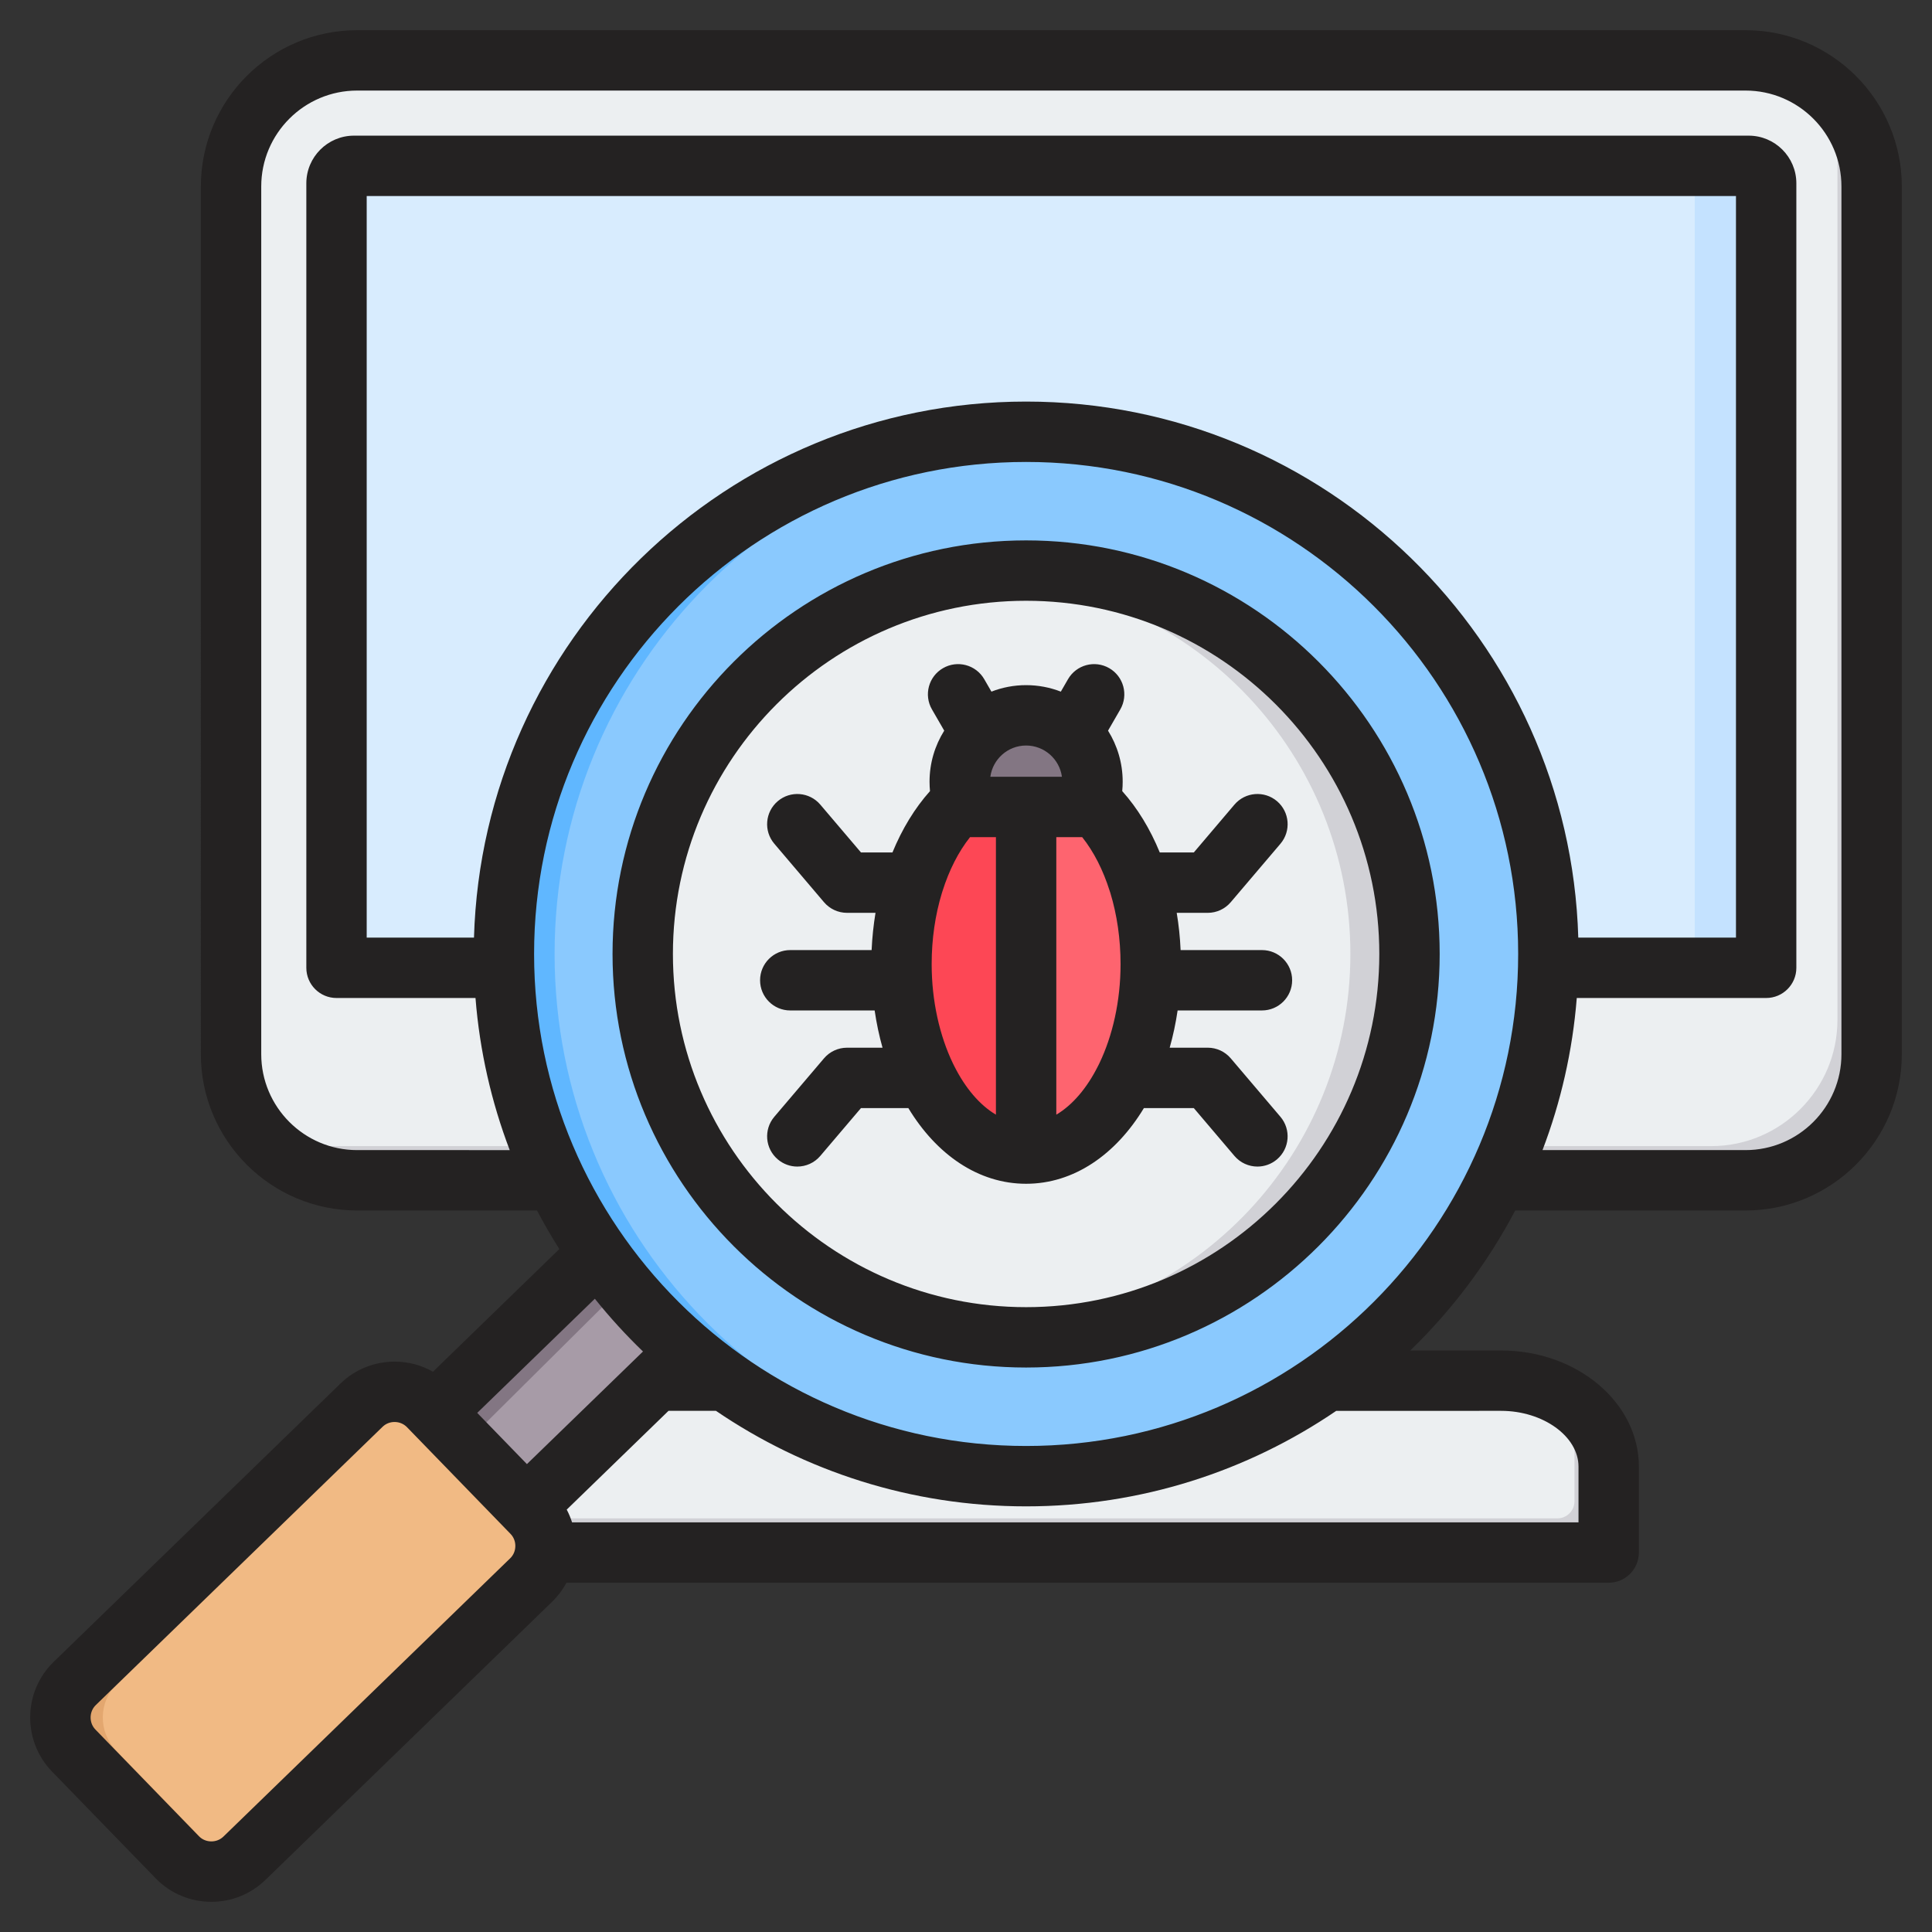 <svg id="Layer_1" enable-background="new 0 0 512 512" viewBox="0 0 512 512" xmlns="http://www.w3.org/2000/svg"><rect x="0" y="0" width="512" height="512" fill="#333333" stroke="none"/><g clip-rule="evenodd" fill-rule="evenodd"><g><g><path d="m210.288 298.908h136.645v80.868h-136.645z" fill="#a79ba7"/><path d="m335.148 298.908h11.785v80.868h-11.785z" fill="#837683"/><path d="m135.436 411.442h286.348c2.495 0 4.529-2.034 4.529-4.529v-18.246c0-12.526-12.826-22.774-28.503-22.774h-238.399c-15.677 0-28.503 10.248-28.503 22.774v18.246c0 2.495 2.034 4.529 4.528 4.529z" fill="#eceff1"/><path d="m135.436 411.443h286.348c2.494 0 4.529-2.035 4.529-4.529v-18.246c0-7.444-4.531-14.083-11.497-18.246 1.566 2.814 2.439 5.923 2.439 9.187v18.246c0 2.494-2.034 4.529-4.529 4.529h-281.818v4.53c0 2.494 2.034 4.529 4.528 4.529z" fill="#d1d1d6"/><path d="m94.644 16h367.932c18.384 0 33.424 15.041 33.424 33.424v229.942c0 18.383-15.041 33.424-33.424 33.424h-367.932c-18.383 0-33.424-15.041-33.424-33.424v-229.942c0-18.383 15.041-33.424 33.424-33.424z" fill="#eceff1"/><path d="m481.22 21.722c8.9 6.021 14.78 16.208 14.78 27.702v229.942c0 18.383-15.041 33.424-33.424 33.424h-367.932c-11.494 0-21.681-5.88-27.702-14.78 5.335 3.609 11.755 5.722 18.644 5.722h367.932c18.383 0 33.424-15.041 33.424-33.424v-229.942c0-6.89-2.112-13.309-5.722-18.644z" fill="#d1d1d6"/><path d="m93.806 43.95h369.609c2.549 0 4.635 2.086 4.635 4.635v207.903h-378.879v-207.903c0-2.549 2.085-4.635 4.635-4.635z" fill="#d8ecfe"/><path d="m449.128 43.95h14.286c2.55 0 4.635 2.087 4.635 4.635v207.903h-18.922v-212.538z" fill="#c4e2ff"/></g><g><path d="m168.22 322.482c6.716 9.58 14.616 18.27 23.487 25.857l-63.863 62.601-24.312-25.056z" fill="#a79ba7"/><path d="m167.79 322.051c1.256 4.119 3.596 7.25 6.952 9.322l-63.44 63.024-7.77-8.513z" fill="#837683"/><path d="m46.975 492.196-27.439-28.278c-4.819-4.966-4.697-12.97.268-17.789l75.998-73.747c4.965-4.819 12.973-4.698 17.791.267l27.438 28.278c4.818 4.965 4.699 12.973-.268 17.791l-75.998 73.745c-4.965 4.818-12.971 4.699-17.79-.267z" fill="#f1ba84"/><path d="m107.046 372.382-75.998 73.747c-4.965 4.819-5.087 12.823-.268 17.789l27.438 28.278c1.014 1.045 2.169 1.876 3.408 2.491-4.772 2.372-10.754 1.526-14.651-2.49l-27.438-28.278c-4.819-4.966-4.697-12.97.268-17.79l75.998-73.746c3.92-3.805 9.736-4.53 14.382-2.224-1.128.56-2.189 1.301-3.139 2.223z" fill="#e3a76f"/><ellipse cx="271.928" cy="252.813" fill="#8ac9fe" rx="138.391" ry="138.391" transform="matrix(.707 -.707 .707 .707 -99.12 266.329)"/><path d="m271.928 114.422c-76.431 0-138.391 61.96-138.391 138.392 0 76.431 61.96 138.391 138.391 138.391 2.253 0 4.491-.058 6.718-.165-73.31-3.505-131.674-64.048-131.674-138.226 0-74.179 58.363-134.722 131.674-138.227-2.227-.107-4.465-.165-6.718-.165z" fill="#60b7ff"/><ellipse cx="271.928" cy="252.813" fill="#eceff1" rx="99.373" ry="99.373" transform="matrix(.944 -.331 .331 .944 -68.354 104.262)"/><path d="m271.928 153.44c-2.259 0-4.498.083-6.718.231 51.749 3.456 92.656 46.518 92.656 99.142s-40.907 95.686-92.656 99.142c2.221.148 4.46.231 6.718.231 54.883 0 99.373-44.491 99.373-99.373s-44.491-99.373-99.373-99.373z" fill="#d1d1d6"/></g><g><circle cx="271.928" cy="207.165" fill="#837683" r="17.588"/><path d="m290.396 213.851c8.785 9.025 14.561 24.309 14.561 41.644 0 27.737-14.787 50.223-33.029 50.223s-33.029-22.486-33.029-50.223c0-17.335 5.776-32.619 14.561-41.644z" fill="#fe646f"/><path d="m271.928 305.718c-18.242 0-33.029-22.486-33.029-50.223 0-17.335 5.776-32.619 14.561-41.644h18.47c0 7.647.005 91.867-.002 91.867z" fill="#fd4755"/></g></g><path d="m279.932 295.4v-73.55h6.858c3.091 3.88 5.55 8.75 7.28 14.23.051.19.12.38.19.57 1.75 5.759 2.7 12.18 2.7 18.84 0 9.84-2.12 19.01-5.61 26.29-.139.239-.27.5-.38.76-2.92 5.81-6.73 10.31-11.038 12.86zm-27.04-12.87c-.11-.261-.242-.51-.372-.75-3.49-7.27-5.62-16.45-5.62-26.29.002-6.66.95-13.07 2.71-18.83.071-.191.13-.39.19-.59 1.73-5.47 4.19-10.34 7.27-14.22h6.86v73.55c-4.309-2.55-8.12-7.06-11.038-12.87zm28.53-76.68h-18.97c.639-4.671 4.638-8.28 9.478-8.28 4.841 0 8.85 3.61 9.492 8.28zm44.739 74.619c-1.519-1.79-3.751-2.819-6.091-2.819h-10.089c.891-3.16 1.6-6.45 2.1-9.87l22.351-.001c4.419 0 7.999-3.579 7.999-7.999 0-4.421-3.58-8-8-8h-21.558c-.142-3.35-.492-6.65-1.032-9.869h8.232c2.34 0 4.568-1.03 6.088-2.82l13.172-15.491c2.86-3.369 2.448-8.419-.912-11.279-3.37-2.861-8.42-2.45-11.28.91l-10.769 12.68h-9.02c-2.549-6.22-5.91-11.75-9.95-16.26.082-.821.12-1.65.12-2.49 0-4.971-1.43-9.6-3.88-13.53l3.25-5.631c2.201-3.83.89-8.719-2.931-10.93-3.828-2.21-8.72-.9-10.93 2.93l-1.899 3.289c-2.86-1.109-5.962-1.719-9.202-1.719-3.239-.001-6.34.61-9.19 1.72l-1.9-3.29c-2.209-3.831-7.11-5.14-10.931-2.93-3.829 2.21-5.14 7.1-2.93 10.93l3.252 5.629c-2.462 3.931-3.892 8.561-3.892 13.531.002.84.04 1.67.12 2.49-4.029 4.509-7.4 10.04-9.95 16.26h-8.339l-10.78-12.68c-2.861-3.36-7.911-3.77-11.271-.91-3.37 2.86-3.78 7.91-.92 11.27l13.171 15.499c1.52 1.79 3.749 2.821 6.099 2.821h7.55c-.529 3.22-.881 6.52-1.03 9.87h-21.56c-4.42 0-8 3.581-8 8.001.001 4.419 3.58 8 8 8l22.361-.001c.499 3.42 1.199 6.711 2.089 9.871h-9.409c-2.35 0-4.581 1.03-6.101 2.82l-13.17 15.489c-2.86 3.371-2.451 8.421.919 11.281 1.5 1.28 3.34 1.91 5.17 1.91 2.27 0 4.52-.96 6.1-2.82l10.781-12.68h12.55c7.47 12.35 18.579 20.06 31.209 20.06 12.63-.001 23.75-7.71 31.22-20.06l13.221-.001 10.771 12.68c1.579 1.86 3.828 2.821 6.098 2.821 1.83 0 3.67-.63 5.18-1.91 3.36-2.86 3.77-7.91.91-11.28zm-54.23 65.941c51.609 0 93.6-41.991 93.599-93.6 0-51.61-41.988-93.6-93.6-93.6-51.61 0-93.599 41.989-93.6 93.6 0 51.61 41.991 93.6 93.601 93.6zm0-203.2c-60.43 0-109.601 49.17-109.601 109.6 0 60.429 49.17 109.6 109.6 109.6 60.441-.001 109.601-49.17 109.601-109.6s-49.161-109.6-109.6-109.6zm216.07 136.15-.001-229.94c0-14.02-11.398-25.42-25.42-25.42h-367.93c-14.02 0-25.419 11.399-25.419 25.42l-.001 229.94c0 14.02 11.4 25.429 25.42 25.429l40.43.001c-4.83-12.69-7.959-26.22-9.069-40.311l-36.831.001c-4.42 0-7.999-3.581-7.999-8.001l-.001-207.899c0-6.96 5.66-12.631 12.631-12.631l369.609.001c6.97 0 12.631 5.669 12.631 12.63l-.001 207.9c0 4.42-3.579 7.999-8 7.999l-50.19.001c-1.12 14.09-4.24 27.619-9.08 40.309l53.8.001c14.02 0 25.421-11.41 25.421-25.43zm-362.391-30.88c2.3-78.719 67.05-142.06 146.32-142.06 79.28 0 144.03 63.34 146.332 142.06h41.789v-196.53h-362.871v196.53zm146.321 134.72c71.899 0 130.401-58.49 130.399-130.39 0-71.9-58.498-130.39-130.4-130.39-71.9 0-130.39 58.49-130.39 130.39s58.491 130.39 130.391 130.39zm125.881-9.311c11.12 0 20.508 6.761 20.508 14.771v14.779h-266.719c-.37-1.17-.841-2.299-1.411-3.379l26.971-26.171h12.58c23.45 15.97 51.75 25.311 82.189 25.311 30.45 0 58.75-9.34 82.19-25.31zm-262.611 39.08-76 73.751c-1.78 1.73-4.75 1.69-6.48-.1l-27.44-28.28c-1.73-1.78-1.68-4.739.099-6.469l76.001-73.751c.849-.829 1.979-1.279 3.179-1.279h.08c1.231.019 2.37.51 3.22 1.38l27.431 28.269c.849.871 1.299 2.031 1.279 3.261-.019 1.238-.5 2.379-1.369 3.218zm35.2-54.809-30.761 29.84-13.169-13.571 31.169-30.249c3.951 4.93 8.21 9.6 12.761 13.98zm292.179-350.16h-367.93c-22.839 0-41.42 18.58-41.42 41.42l.001 229.94c0 22.84 18.579 41.43 41.419 41.43l47.661-.001c1.839 3.491 3.819 6.901 5.919 10.221l-33.49 32.51c-2.97-1.691-6.34-2.62-9.861-2.68-5.53-.05-10.71 1.98-14.64 5.8l-75.999 73.75c-8.15 7.9-8.341 20.95-.441 29.1l27.441 28.269c4.031 4.161 9.39 6.241 14.77 6.241 5.17 0 10.34-1.93 14.33-5.8l76.001-73.74c1.53-1.491 2.799-3.19 3.78-5.02l276.201-.001c4.41 0 7.999-3.589 7.999-7.999v-22.781c0-16.969-16.38-30.769-36.51-30.769l-24.06-.001c11.11-10.78 20.53-23.289 27.8-37.099l61.03-.001c22.84 0 41.42-18.589 41.42-41.429v-229.94c0-22.841-18.581-41.42-41.421-41.42z" fill="#242222"/></g></svg>